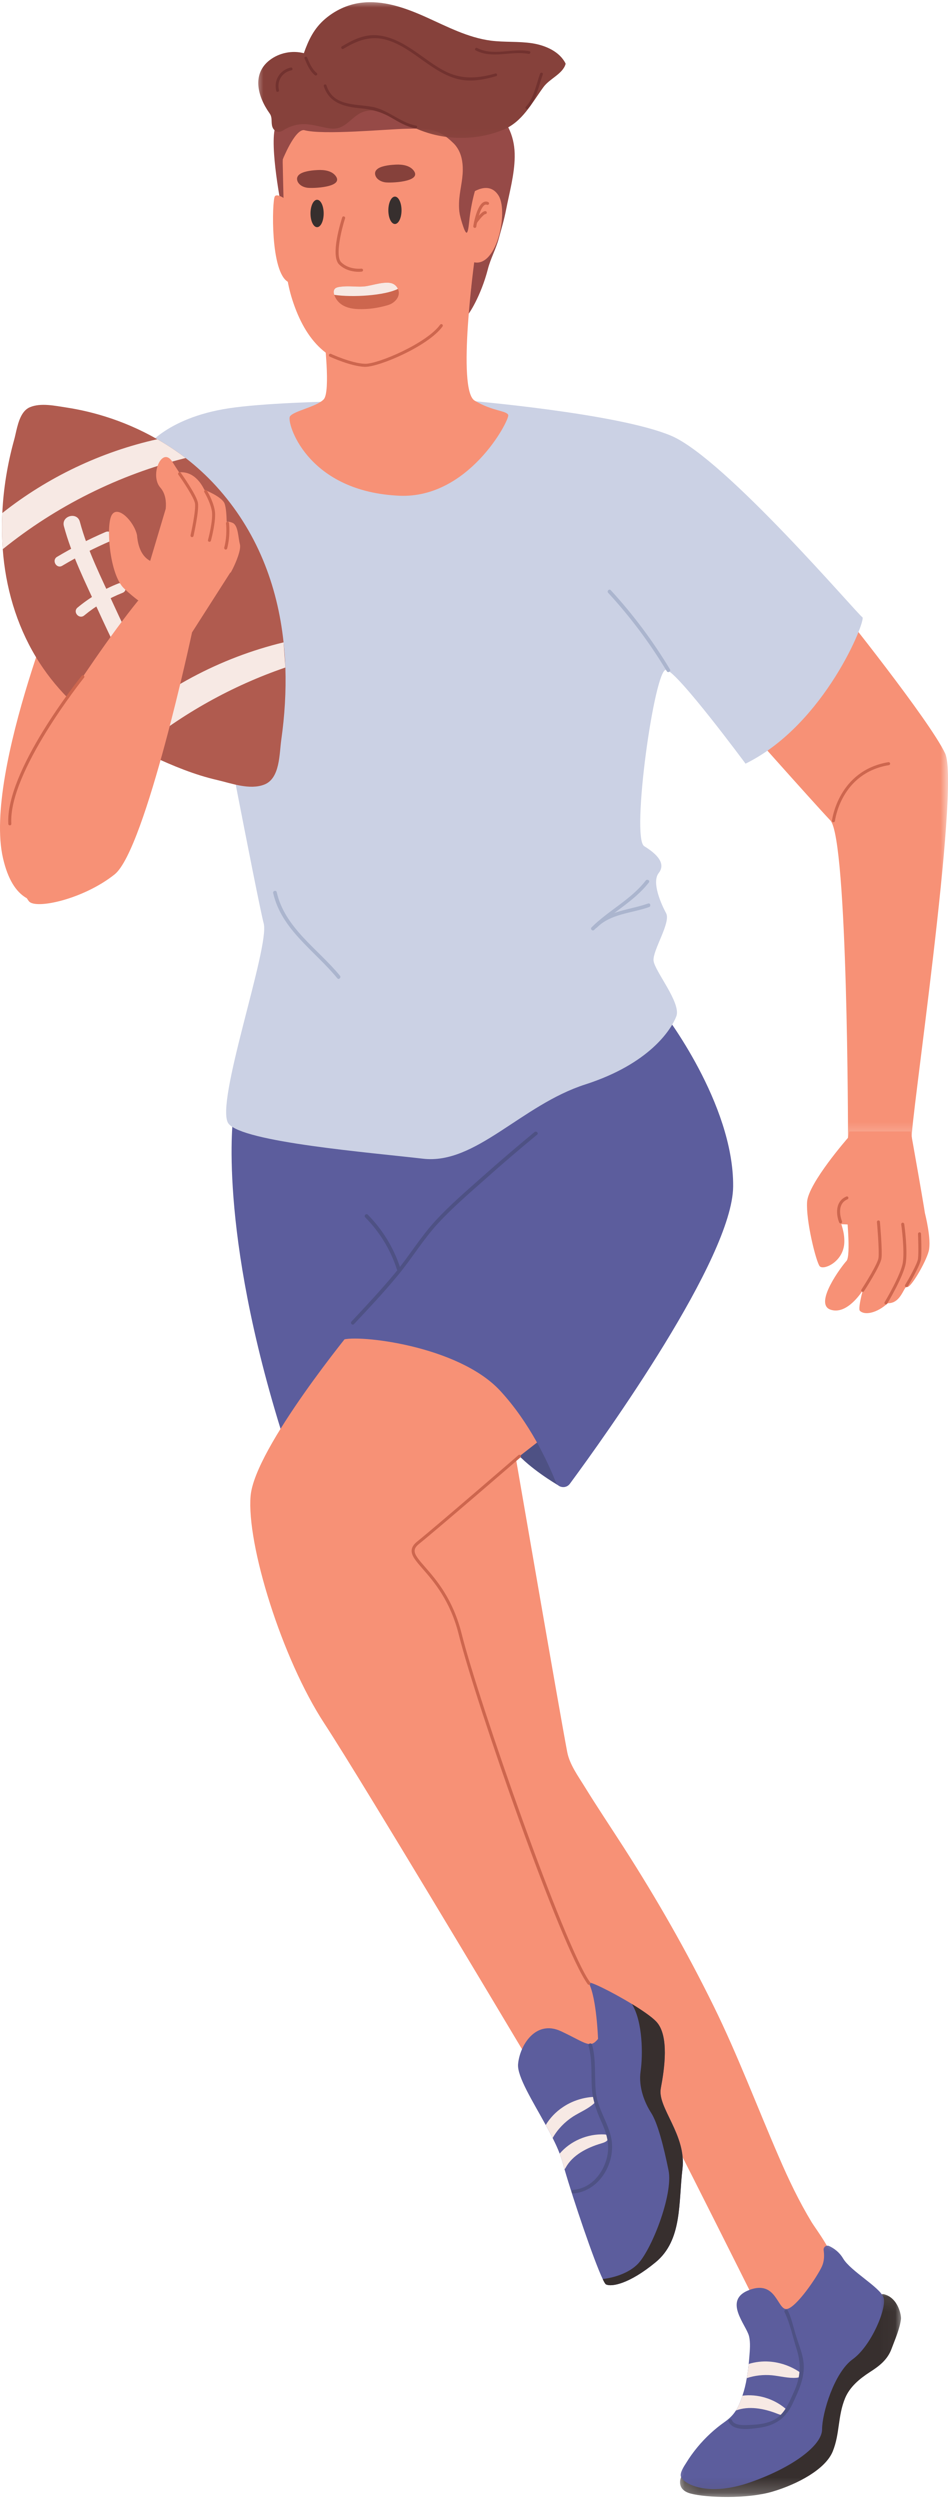 <svg width="63" height="166" viewBox="0 0 63 166" fill="none" xmlns="http://www.w3.org/2000/svg">
<path d="M34.147 96.038C34.147 96.038 37.238 113.965 37.697 116.337C37.854 117.159 38.437 117.953 38.866 118.651C39.701 120.003 40.586 121.321 41.445 122.656C43.639 126.069 45.635 129.561 47.425 133.197C49.012 136.417 50.313 139.876 51.756 143.202C52.408 144.715 53.099 146.161 53.95 147.566C54.19 147.959 55.619 149.847 55.318 150.327L51.747 155.938C51.747 155.938 43.685 139.776 42.858 138.404C42.032 137.037 31.589 122.61 31.589 122.61L24.717 99.782L34.147 96.038Z" fill="#F79176"/>
<mask id="mask0_193_1129" style="mask-type:luminance" maskUnits="userSpaceOnUse" x="45" y="152" width="15" height="14">
<path d="M45.16 152.075H59.971V165.79H45.16V152.075Z" fill="white"/>
</mask>
<g mask="url(#mask0_193_1129)">
<path d="M45.264 164.472C45.264 164.472 44.875 165.294 45.904 165.567C46.937 165.844 49.685 165.935 51.355 165.431C53.028 164.931 54.863 163.947 55.343 162.761C55.822 161.575 55.665 160.435 56.165 159.224C56.479 158.476 57.128 157.939 57.793 157.509C58.434 157.1 58.983 156.682 59.252 155.947C59.483 155.323 59.793 154.637 59.876 153.971C59.901 153.79 59.723 152.583 58.748 152.331C57.768 152.079 55.252 157.443 55.252 157.443L45.264 164.472Z" fill="#372F2E"/>
</g>
<mask id="mask1_193_1129" style="mask-type:luminance" maskUnits="userSpaceOnUse" x="44" y="148" width="16" height="18">
<path d="M44.363 148.297H59.173V165.827H44.363V148.297Z" fill="white"/>
</mask>
<g mask="url(#mask1_193_1129)">
<path d="M56.669 156.645C55.433 157.534 54.632 160.228 54.632 161.302C54.632 162.373 52.665 163.836 49.867 164.815C47.074 165.794 45.491 164.951 45.264 164.476C45.139 164.212 45.462 163.749 45.59 163.546C45.817 163.17 46.078 162.811 46.359 162.472C46.879 161.844 47.487 161.282 48.156 160.811C48.483 160.579 48.714 160.352 48.904 160.05C48.974 159.943 49.041 159.823 49.098 159.695C49.189 159.492 49.268 159.282 49.338 159.067C49.466 158.691 49.561 158.298 49.627 157.901C49.685 157.587 49.727 157.269 49.755 156.959C49.772 156.802 49.784 156.645 49.797 156.492C49.83 156.05 49.884 155.55 49.776 155.112C49.59 154.36 48.011 152.715 49.797 152.046C51.586 151.372 51.652 153.356 52.272 153.314C52.888 153.265 54.334 151.141 54.632 150.459C54.789 150.095 54.781 149.698 54.735 149.405C54.706 149.198 54.917 149.041 55.107 149.132C55.4 149.269 55.768 149.517 56.029 149.955C56.533 150.802 58.458 151.851 58.711 152.533C58.963 153.219 57.909 155.752 56.669 156.645Z" fill="#5C5D9D"/>
</g>
<path d="M37.238 98.704C37.238 98.704 35.734 97.853 34.668 96.828C33.606 95.799 29.378 93.782 29.378 93.782L31.097 87.654C31.097 87.654 35.651 87.687 35.693 87.993C35.734 88.302 37.238 98.704 37.238 98.704Z" fill="#4E5184"/>
<path d="M15.51 74.033C15.51 74.033 14.411 81.521 18.853 95.538L35.346 90.377L30.808 72.347L15.51 74.033Z" fill="#5C5D9D"/>
<path d="M41.3 135.255L36.445 138.999C36.445 138.999 29.374 127.131 24.791 119.631C23.39 117.337 22.221 115.453 21.556 114.436C18.717 110.101 16.382 102.522 16.654 99.328C16.927 96.133 23.527 88.141 23.527 88.141C29.069 85.815 38.689 93.484 38.689 93.484C38.689 93.484 29.118 100.696 27.787 102.431C26.928 103.551 28.701 105.543 29.184 106.601C30.618 109.754 31.763 113.027 32.829 116.32C34.143 120.37 35.176 124.511 37.325 128.23C37.639 128.772 41.536 135.074 41.3 135.255Z" fill="#F79176"/>
<path d="M44.094 67.231C44.094 67.231 48.768 73.26 48.722 78.781C48.681 83.538 40.226 95.328 37.871 98.518C37.618 98.861 37.09 98.795 36.933 98.398C36.391 97.043 35.197 94.456 33.238 92.34C30.445 89.327 23.754 88.596 22.746 88.964C21.738 89.327 30.399 75.132 30.399 75.132L44.094 67.231Z" fill="#5C5D9D"/>
<mask id="mask2_193_1129" style="mask-type:luminance" maskUnits="userSpaceOnUse" x="48" y="40" width="15" height="36">
<path d="M48.594 40.105H63V75.748H48.594V40.105Z" fill="white"/>
</mask>
<g mask="url(#mask2_193_1129)">
<path d="M55.731 40.3C55.731 40.3 61.777 47.829 62.81 50.023C63.839 52.214 60.392 75.269 60.599 75.546C60.806 75.818 56.355 75.546 56.355 75.546C56.355 75.546 56.351 55.706 55.181 54.474C54.012 53.243 48.722 47.284 48.722 47.284L55.731 40.3Z" fill="#F79176"/>
</g>
<path d="M60.525 75.128C60.525 75.128 61.566 80.922 61.566 81.248C61.566 81.575 55.186 81.248 55.186 81.248L56.438 75.128H60.525Z" fill="#F79176"/>
<path d="M56.355 75.546C56.355 75.546 53.727 78.546 53.636 79.794C53.549 81.042 54.231 83.773 54.471 84.071C54.71 84.368 56.087 83.786 56.111 82.459C56.14 81.129 55.219 80.385 55.905 79.612C56.591 78.843 56.355 75.546 56.355 75.546Z" fill="#F79176"/>
<path d="M61.475 80.587C61.475 80.587 61.917 82.298 61.719 83.071C61.517 83.844 60.504 85.546 60.285 85.451C60.066 85.348 59.905 86.554 58.996 86.53C58.281 87.187 57.463 87.352 57.144 87.034C56.826 86.716 58.777 80.971 58.777 80.971L61.475 80.587Z" fill="#F79176"/>
<path d="M56.252 80.376C56.252 80.475 56.566 83.389 56.252 83.724C55.934 84.062 54.066 86.558 55.185 86.955C56.31 87.352 57.334 85.678 57.334 85.678C57.334 85.678 58.219 83.348 58.38 83.05C58.537 82.752 58.814 80.575 58.814 80.575L56.252 80.376Z" fill="#F79176"/>
<path d="M4.571 37.787C4.571 37.787 -1.111 51.209 0.195 56.962C1.501 62.714 6.332 58.466 7.505 57.305C8.679 56.139 12.336 44.428 12.336 44.428L4.571 37.787Z" fill="#F79176"/>
<path d="M30.903 26.58C30.903 26.58 41.028 27.423 44.598 28.931C48.173 30.436 57.037 40.845 57.31 40.982C57.587 41.118 54.838 48.106 49.545 50.705C49.545 50.705 45.036 44.61 44.268 44.474C43.499 44.337 41.92 55.635 42.813 56.185C43.706 56.734 44.255 57.35 43.776 57.966C43.292 58.582 43.937 60.02 44.268 60.636C44.598 61.251 43.363 63.103 43.433 63.785C43.499 64.471 45.288 66.595 44.945 67.483C44.598 68.376 43.156 70.632 38.895 72.004C34.635 73.372 31.61 77.347 28.105 76.934C24.601 76.525 16.15 75.839 15.187 74.607C14.229 73.372 17.936 62.896 17.526 61.322C17.113 59.747 14.022 43.585 14.022 43.585L9.555 29.89C9.555 29.89 10.906 27.754 15.233 27.105C19.564 26.456 30.903 26.58 30.903 26.58Z" fill="#CBD1E4"/>
<path d="M10.427 29.307C10.427 29.307 5.394 31.837 2.311 42.11C2.195 42.494 2.336 42.911 2.658 43.135L11.7 49.408C11.7 49.408 16.973 41.668 16.973 41.188C16.973 40.709 10.427 29.307 10.427 29.307Z" fill="#CBD1E4"/>
<path d="M18.692 49.123C18.56 50.04 18.617 51.676 17.572 52.09C16.597 52.474 15.382 52.011 14.419 51.788C12.927 51.445 11.505 50.854 10.121 50.214C9.811 50.069 9.51 49.92 9.208 49.763C8.609 49.453 8.022 49.114 7.46 48.746C5.559 47.507 3.881 45.941 2.637 44.023C1.253 41.891 0.468 39.428 0.22 36.907C0.207 36.758 0.195 36.609 0.183 36.465C0.125 35.663 0.116 34.861 0.154 34.064C0.228 32.419 0.501 30.787 0.939 29.204C0.988 29.031 1.03 28.828 1.079 28.617C1.228 27.985 1.431 27.274 1.984 27.039C2.72 26.729 3.666 26.948 4.423 27.059C5.278 27.192 6.121 27.386 6.947 27.642C8.167 28.018 9.344 28.53 10.452 29.163C10.844 29.386 11.229 29.626 11.605 29.882C11.853 30.051 12.097 30.225 12.336 30.411C13.059 30.969 13.733 31.588 14.353 32.266C17.072 35.246 18.44 38.858 18.845 42.651C18.907 43.205 18.944 43.759 18.965 44.321C19.018 45.912 18.919 47.523 18.692 49.123Z" fill="#B05B4F"/>
<path d="M18.659 13.534C18.659 13.488 17.779 9.009 18.419 8.153C19.06 7.302 19.907 7.277 19.907 7.277C19.907 7.277 21.068 8.678 21.072 8.715C21.076 8.757 19.196 13.534 19.196 13.534H18.659Z" fill="#964A47"/>
<path d="M31.04 20.939C31.127 20.943 31.965 19.646 32.42 17.877C32.598 17.17 32.965 16.526 33.151 15.823C33.325 15.17 33.49 14.658 33.639 13.893C33.858 12.765 34.189 11.6 34.205 10.426C34.226 9.141 33.779 8.166 32.903 7.244C32.54 6.864 32.044 7.162 31.556 7.29C31.35 7.348 28.717 8.009 28.726 8.046C28.726 8.05 31.04 20.939 31.04 20.939Z" fill="#964A47"/>
<path d="M25.436 24.365H24.684C21.87 24.365 20.299 22.613 19.427 19.906C18.725 17.724 18.894 15.406 18.841 13.149C18.82 12.36 18.803 11.571 18.787 10.777C18.787 9.331 19.973 8.153 21.436 8.153H28.341C29.998 8.153 31.337 9.484 31.337 11.12V18.522C31.337 21.749 28.697 24.365 25.436 24.365Z" fill="#F79176"/>
<path d="M31.098 12.997C31.098 12.997 32.424 11.835 33.139 12.997C33.846 14.162 32.883 18.385 31.098 17.241C29.312 16.1 31.098 12.997 31.098 12.997Z" fill="#F79176"/>
<path d="M31.544 17.187C31.544 17.187 30.341 25.882 31.544 26.601C32.746 27.32 33.672 27.254 33.775 27.559C33.879 27.869 31.098 33.279 26.32 32.903C20.32 32.535 19.035 28.018 19.266 27.654C19.494 27.287 21.031 27.018 21.51 26.518C21.99 26.014 21.531 22.266 21.531 22.266L31.544 17.187Z" fill="#F79176"/>
<path d="M31.643 12.402C31.407 13.17 31.255 13.955 31.176 14.753C31.131 15.195 31.069 15.559 30.961 15.422C30.874 15.315 30.829 15.162 30.783 15.038C30.692 14.774 30.614 14.509 30.556 14.24C30.506 13.984 30.498 13.736 30.506 13.472C30.527 12.728 30.754 12.017 30.754 11.273C30.759 10.748 30.663 10.207 30.354 9.769C30.288 9.67 30.209 9.579 30.122 9.496C29.023 8.418 28.267 8.529 27.006 8.55C25.746 8.571 21.452 8.988 20.192 8.637C19.576 8.616 18.791 10.587 18.791 10.587L18.969 8.662L20.341 7.476C20.341 7.476 22.312 6.352 22.861 6.285C23.411 6.219 26.258 5.075 26.258 5.075L29.734 7.934L32.23 8.571L31.73 12.12L31.643 12.402Z" fill="#964A47"/>
<path d="M19.25 13.439C19.25 13.439 18.452 12.753 18.262 13.042C18.076 13.335 17.948 18.137 19.171 18.733C20.395 19.323 19.25 13.439 19.25 13.439Z" fill="#F79176"/>
<path d="M21.51 14.174C21.51 14.674 21.316 15.084 21.072 15.084C20.828 15.084 20.634 14.674 20.634 14.174C20.634 13.67 20.828 13.265 21.072 13.265C21.316 13.265 21.51 13.67 21.51 14.174Z" fill="#372F2E"/>
<path d="M26.684 13.964C26.684 14.468 26.486 14.873 26.246 14.873C26.002 14.873 25.808 14.468 25.808 13.964C25.808 13.464 26.002 13.054 26.246 13.054C26.486 13.054 26.684 13.464 26.684 13.964Z" fill="#372F2E"/>
<path d="M23.837 18.047C23.535 18.047 22.969 17.98 22.539 17.563C21.936 16.976 22.659 14.691 22.742 14.435C22.758 14.381 22.816 14.352 22.866 14.373C22.919 14.389 22.948 14.443 22.932 14.497C22.717 15.166 22.246 16.997 22.68 17.418C23.209 17.935 24.006 17.836 24.015 17.836C24.068 17.832 24.118 17.869 24.126 17.922C24.134 17.976 24.097 18.026 24.043 18.034C24.031 18.034 23.953 18.047 23.837 18.047Z" fill="#CD664E"/>
<path d="M25.8 20.253C25.275 20.41 24.729 20.509 24.18 20.522C23.729 20.538 23.233 20.514 22.824 20.294C22.618 20.183 22.444 20.022 22.324 19.819C22.299 19.778 22.275 19.733 22.254 19.683C22.237 19.65 22.225 19.613 22.213 19.576C22.163 19.423 22.155 19.253 22.279 19.15C22.283 19.146 22.283 19.142 22.287 19.142C22.415 19.047 22.671 19.034 22.824 19.022C23.023 19.005 23.217 19.009 23.411 19.018C23.746 19.03 24.085 19.051 24.411 18.989C24.775 18.922 25.126 18.819 25.49 18.782C25.828 18.749 26.155 18.761 26.37 19.055C26.403 19.096 26.424 19.142 26.444 19.183C26.663 19.646 26.262 20.113 25.8 20.253Z" fill="#CD664E"/>
<path d="M25.147 11.174C25.465 10.984 26.031 10.943 26.308 10.93C26.734 10.91 27.25 10.98 27.511 11.352C28.023 12.092 25.915 12.162 25.581 12.104C25.386 12.071 25.192 11.988 25.056 11.839C24.944 11.711 24.882 11.521 24.957 11.368C24.994 11.294 25.064 11.228 25.147 11.174Z" fill="#86413B"/>
<path d="M19.965 11.534C20.283 11.344 20.849 11.302 21.122 11.29C21.547 11.269 22.068 11.335 22.324 11.707C22.841 12.451 20.733 12.521 20.399 12.463C20.2 12.431 20.006 12.348 19.874 12.199C19.758 12.071 19.696 11.881 19.775 11.728C19.812 11.649 19.878 11.587 19.965 11.534Z" fill="#86413B"/>
<path d="M26.444 19.183C25.556 19.625 23.423 19.761 22.213 19.576C22.163 19.423 22.155 19.253 22.279 19.15C22.283 19.146 22.283 19.142 22.287 19.142C22.415 19.047 22.671 19.034 22.824 19.022C23.023 19.005 23.217 19.009 23.411 19.018C23.746 19.03 24.085 19.051 24.411 18.989C24.775 18.922 25.126 18.819 25.49 18.782C25.828 18.749 26.155 18.761 26.37 19.055C26.403 19.096 26.424 19.142 26.444 19.183Z" fill="#F7E9E4"/>
<mask id="mask3_193_1129" style="mask-type:luminance" maskUnits="userSpaceOnUse" x="16" y="0" width="23" height="10">
<path d="M16.857 0H38.015V9.711H16.857V0Z" fill="white"/>
</mask>
<g mask="url(#mask3_193_1129)">
<path d="M35.362 2.872C34.457 2.736 33.532 2.814 32.622 2.699C31.106 2.5 29.734 1.777 28.349 1.153C26.965 0.529 25.457 -0.017 23.944 0.19C23.081 0.306 22.262 0.694 21.601 1.26C20.866 1.893 20.51 2.637 20.192 3.533C19.423 3.331 18.56 3.504 17.927 3.988C16.754 4.885 17.08 6.36 17.923 7.538C18.122 7.819 17.997 8.133 18.105 8.434C18.163 8.6 18.303 8.736 18.481 8.757C18.688 8.773 18.845 8.633 19.014 8.542C19.217 8.434 19.431 8.356 19.655 8.302C20.246 8.166 20.775 8.29 21.353 8.418C21.68 8.488 22.01 8.579 22.345 8.529C23.01 8.434 23.403 7.765 24.002 7.484C24.531 7.236 25.163 7.314 25.709 7.525C26.25 7.736 26.734 8.067 27.246 8.335C29.118 9.319 31.465 9.426 33.432 8.62C34.713 8.095 35.317 6.876 36.114 5.785C36.536 5.207 37.404 4.914 37.594 4.232C37.205 3.434 36.267 3.013 35.362 2.872Z" fill="#86413B"/>
</g>
<path d="M24.271 24.357C24.262 24.357 24.25 24.357 24.238 24.357C23.316 24.324 21.973 23.708 21.915 23.679C21.866 23.654 21.845 23.596 21.866 23.547C21.89 23.497 21.948 23.472 21.998 23.497C22.014 23.506 23.366 24.125 24.246 24.154C25.101 24.187 28.354 22.795 29.246 21.563C29.279 21.518 29.341 21.505 29.387 21.538C29.432 21.572 29.44 21.633 29.407 21.679C28.473 22.968 25.229 24.357 24.271 24.357Z" fill="#CD664E"/>
<path d="M31.556 15.133H31.552C31.498 15.133 31.453 15.088 31.453 15.034C31.453 14.964 31.66 13.728 32.093 13.447C32.201 13.373 32.325 13.364 32.441 13.414C32.49 13.435 32.515 13.497 32.49 13.546C32.469 13.596 32.412 13.617 32.358 13.596C32.304 13.575 32.259 13.579 32.209 13.608C31.879 13.811 31.664 14.906 31.655 15.038C31.651 15.088 31.61 15.133 31.556 15.133Z" fill="#CD664E"/>
<path d="M31.602 14.86C31.585 14.86 31.564 14.856 31.544 14.844C31.498 14.811 31.49 14.749 31.523 14.703C31.701 14.447 32.036 14.017 32.246 14.017C32.251 14.017 32.255 14.017 32.255 14.017C32.312 14.017 32.354 14.067 32.35 14.121C32.35 14.174 32.304 14.216 32.246 14.216C32.168 14.224 31.903 14.505 31.684 14.819C31.664 14.848 31.635 14.86 31.602 14.86Z" fill="#CD664E"/>
<path d="M45.355 144.008C45.082 146.268 45.355 148.736 43.569 150.207C41.784 151.678 40.614 151.851 40.272 151.678C40.226 151.657 40.148 151.529 40.053 151.322C39.466 150.099 38.098 146.049 37.515 144.033C37.466 143.859 37.42 143.702 37.383 143.566C37.337 143.384 37.271 143.19 37.193 142.996C37.069 142.665 36.908 142.318 36.726 141.958C36.585 141.673 36.428 141.384 36.267 141.095C35.387 139.491 34.362 137.871 34.428 137.057C34.536 135.805 35.598 134.082 37.28 134.867C38.966 135.656 39.193 136.045 39.743 135.379C39.743 135.379 39.652 132.685 39.135 131.681C39.011 131.441 40.635 132.23 41.995 133.061C42.681 133.478 43.305 133.908 43.602 134.218C44.495 135.14 44.152 137.404 43.912 138.669C43.677 139.933 45.627 141.748 45.355 144.008Z" fill="#5C5D9D"/>
<path d="M45.354 144.008C45.082 146.268 45.354 148.736 43.569 150.207C41.784 151.678 40.614 151.851 40.272 151.678C40.226 151.657 40.148 151.529 40.053 151.322C40.449 151.277 41.581 151.083 42.329 150.376C43.259 149.504 44.751 145.723 44.429 144.111C44.102 142.504 43.706 140.962 43.276 140.293C42.846 139.628 42.416 138.582 42.573 137.52C42.726 136.458 42.726 134.251 41.995 133.061C42.681 133.478 43.305 133.908 43.602 134.218C44.495 135.14 44.152 137.404 43.912 138.669C43.677 139.933 45.627 141.748 45.354 144.008Z" fill="#372F2E"/>
<path d="M39.135 131.784C39.106 131.784 39.077 131.768 39.057 131.743C37.304 129.379 31.635 113.118 30.486 108.527C29.916 106.254 28.82 105.006 28.097 104.175C27.634 103.642 27.325 103.291 27.358 102.923C27.374 102.721 27.494 102.539 27.725 102.353C29.04 101.295 34.399 96.662 34.453 96.617C34.494 96.58 34.556 96.584 34.593 96.625C34.631 96.671 34.627 96.733 34.585 96.766C34.532 96.815 29.168 101.448 27.849 102.51C27.663 102.659 27.568 102.795 27.556 102.94C27.531 103.225 27.833 103.568 28.25 104.047C28.986 104.886 30.097 106.159 30.68 108.477C31.796 112.94 37.523 129.338 39.218 131.623C39.251 131.668 39.243 131.73 39.197 131.764C39.181 131.776 39.156 131.784 39.135 131.784Z" fill="#CD664E"/>
<path d="M23.527 87.914C24.515 86.864 25.506 85.811 26.428 84.695C27.354 83.583 28.106 82.319 29.089 81.252C30.069 80.186 31.184 79.232 32.271 78.269C33.391 77.269 34.536 76.293 35.693 75.339C35.817 75.24 35.643 75.07 35.523 75.165C34.362 76.124 33.218 77.099 32.098 78.095C31.015 79.058 29.895 80.013 28.916 81.079C27.936 82.149 27.18 83.41 26.254 84.525C25.333 85.637 24.345 86.691 23.358 87.745C23.25 87.856 23.419 88.03 23.527 87.914Z" fill="#4E5184"/>
<path d="M26.61 84.219C26.176 82.872 25.44 81.662 24.444 80.653C24.333 80.542 24.159 80.715 24.271 80.827C25.238 81.806 25.953 82.976 26.374 84.281C26.424 84.43 26.659 84.368 26.61 84.219Z" fill="#4E5184"/>
<path d="M55.388 54.594C55.384 54.594 55.38 54.594 55.376 54.594C55.322 54.59 55.281 54.54 55.289 54.482C55.293 54.453 55.702 51.164 59.037 50.606C59.091 50.598 59.145 50.635 59.153 50.689C59.161 50.747 59.124 50.796 59.07 50.804C55.88 51.334 55.491 54.474 55.487 54.507C55.479 54.557 55.438 54.594 55.388 54.594Z" fill="#CD664E"/>
<path d="M55.863 81.232C55.822 81.232 55.785 81.207 55.768 81.17C55.586 80.724 55.45 79.785 56.243 79.447C56.293 79.422 56.351 79.447 56.372 79.496C56.396 79.546 56.372 79.604 56.322 79.628C55.512 79.975 55.938 81.05 55.954 81.095C55.975 81.145 55.95 81.203 55.901 81.224C55.888 81.228 55.876 81.232 55.863 81.232Z" fill="#CD664E"/>
<path d="M57.334 85.778C57.314 85.778 57.297 85.773 57.277 85.761C57.231 85.732 57.219 85.67 57.248 85.625C57.545 85.166 58.326 83.906 58.38 83.529C58.446 83.067 58.281 81.157 58.277 81.141C58.273 81.087 58.314 81.037 58.368 81.033C58.425 81.029 58.471 81.067 58.475 81.12C58.483 81.203 58.649 83.071 58.578 83.554C58.508 84.054 57.463 85.666 57.417 85.732C57.396 85.761 57.363 85.778 57.334 85.778Z" fill="#CD664E"/>
<path d="M58.876 86.608C58.855 86.608 58.839 86.604 58.822 86.596C58.777 86.567 58.76 86.505 58.789 86.459C58.801 86.439 59.864 84.666 59.996 83.835C60.128 83.005 59.897 81.314 59.892 81.298C59.884 81.24 59.925 81.191 59.979 81.182C60.033 81.178 60.083 81.215 60.091 81.269C60.103 81.339 60.33 83.005 60.194 83.868C60.054 84.736 59.004 86.484 58.963 86.558C58.942 86.592 58.909 86.608 58.876 86.608Z" fill="#CD664E"/>
<path d="M60.239 85.463C60.223 85.463 60.202 85.459 60.186 85.451C60.14 85.422 60.124 85.36 60.153 85.311C60.376 84.943 60.967 83.906 61.008 83.571C61.058 83.153 61.008 81.938 61.008 81.926C61.004 81.872 61.05 81.827 61.103 81.823C61.157 81.814 61.206 81.864 61.206 81.918C61.211 81.967 61.26 83.162 61.206 83.596C61.153 84.038 60.359 85.36 60.326 85.414C60.306 85.447 60.273 85.463 60.239 85.463Z" fill="#CD664E"/>
<path d="M22.816 3.244C23.729 2.694 24.622 2.339 25.692 2.649C26.634 2.922 27.424 3.529 28.209 4.087C28.874 4.558 29.573 5.021 30.37 5.236C31.242 5.467 32.118 5.302 32.969 5.058C33.085 5.025 33.035 4.847 32.92 4.88C31.829 5.19 30.796 5.29 29.738 4.806C28.895 4.418 28.184 3.806 27.411 3.298C26.721 2.839 25.948 2.426 25.11 2.347C24.221 2.256 23.465 2.637 22.721 3.079C22.618 3.141 22.713 3.306 22.816 3.244Z" fill="#72322F"/>
<path d="M21.518 5.719C21.874 6.852 22.899 7.095 23.961 7.191C24.709 7.261 25.32 7.422 25.969 7.794C26.498 8.096 26.998 8.41 27.606 8.521C27.721 8.546 27.771 8.364 27.655 8.343C26.593 8.141 25.804 7.294 24.738 7.095C23.576 6.881 22.138 7.067 21.696 5.67C21.663 5.554 21.481 5.604 21.518 5.719Z" fill="#72322F"/>
<path d="M31.614 3.347C32.73 3.926 33.957 3.36 35.131 3.579C35.246 3.599 35.3 3.422 35.18 3.397C34.036 3.182 32.792 3.748 31.709 3.186C31.602 3.128 31.507 3.294 31.614 3.347Z" fill="#72322F"/>
<path d="M20.237 3.876C20.403 4.285 20.576 4.699 20.923 4.992C21.014 5.066 21.151 4.934 21.056 4.856C20.733 4.587 20.572 4.207 20.415 3.827C20.374 3.715 20.192 3.765 20.237 3.876Z" fill="#72322F"/>
<path d="M19.324 4.484C18.601 4.641 18.183 5.323 18.357 6.033C18.386 6.149 18.568 6.1 18.539 5.984C18.39 5.364 18.75 4.798 19.374 4.666C19.489 4.641 19.44 4.459 19.324 4.484Z" fill="#72322F"/>
<path d="M35.077 7.219C35.635 6.637 35.813 5.674 36.073 4.938C36.11 4.823 35.932 4.777 35.891 4.889C35.643 5.587 35.47 6.542 34.945 7.087C34.862 7.174 34.994 7.306 35.077 7.219Z" fill="#72322F"/>
<path d="M40.416 39.362C41.891 40.961 43.193 42.705 44.313 44.569C44.392 44.701 44.606 44.581 44.524 44.445C43.392 42.564 42.077 40.804 40.59 39.188C40.482 39.072 40.309 39.246 40.416 39.362Z" fill="#ABB5CE"/>
<path d="M42.912 58.466C41.929 59.735 40.437 60.45 39.313 61.574C39.201 61.681 39.375 61.855 39.486 61.743C40.627 60.602 42.127 59.879 43.123 58.59C43.218 58.466 43.007 58.342 42.912 58.466Z" fill="#ABB5CE"/>
<path d="M39.668 61.586C40.59 60.664 41.966 60.64 43.135 60.227C43.28 60.173 43.218 59.937 43.069 59.991C41.854 60.421 40.453 60.454 39.495 61.413C39.387 61.524 39.556 61.698 39.668 61.586Z" fill="#ABB5CE"/>
<path d="M18.155 59.301C18.704 61.727 20.928 63.136 22.419 64.958C22.519 65.078 22.692 64.904 22.593 64.785C21.126 62.999 18.927 61.615 18.39 59.235C18.353 59.082 18.117 59.148 18.155 59.301Z" fill="#ABB5CE"/>
<path d="M39.619 139.487C39.594 139.549 39.544 139.599 39.49 139.648C39.094 140.02 38.561 140.231 38.094 140.524C37.523 140.892 37.048 141.388 36.726 141.958C36.585 141.673 36.428 141.384 36.267 141.095C36.548 140.628 36.937 140.219 37.404 139.909C37.966 139.528 38.639 139.293 39.329 139.235C39.424 139.227 39.536 139.227 39.598 139.297C39.643 139.347 39.643 139.425 39.619 139.487Z" fill="#F7E9E4"/>
<path d="M40.35 142.124C40.251 142.227 40.098 142.272 39.953 142.318C38.995 142.599 38.04 143.099 37.586 143.938C37.569 143.971 37.544 144.008 37.515 144.033C37.466 143.859 37.42 143.702 37.383 143.566C37.338 143.384 37.271 143.19 37.193 142.996C37.895 142.165 39.032 141.669 40.16 141.719C40.218 141.723 40.276 141.727 40.325 141.752C40.458 141.822 40.449 142.016 40.35 142.124Z" fill="#F7E9E4"/>
<path d="M53.239 157.662C53.243 157.728 53.198 157.79 53.14 157.827C53.078 157.86 53.008 157.868 52.938 157.877C52.392 157.922 51.843 157.765 51.293 157.711C50.727 157.662 50.157 157.724 49.627 157.901C49.685 157.587 49.727 157.269 49.756 156.959C50.194 156.823 50.665 156.769 51.128 156.802C51.805 156.848 52.483 157.075 53.066 157.451C53.144 157.5 53.231 157.571 53.239 157.662Z" fill="#F7E9E4"/>
<path d="M52.094 160.352C51.946 160.377 51.801 160.319 51.66 160.265C50.772 159.914 49.76 159.728 48.904 160.05C48.974 159.943 49.041 159.823 49.098 159.695C49.189 159.492 49.268 159.282 49.338 159.067C50.33 158.939 51.404 159.253 52.19 159.918C52.235 159.959 52.276 159.996 52.301 160.046C52.359 160.182 52.235 160.331 52.094 160.352Z" fill="#F7E9E4"/>
<path d="M39.11 135.826C39.362 136.727 39.28 137.648 39.329 138.574C39.375 139.388 39.61 140.095 39.945 140.834C40.362 141.735 40.59 142.578 40.247 143.553C39.912 144.508 39.164 145.306 38.11 145.396C37.953 145.409 37.953 145.653 38.11 145.636C39.871 145.492 40.986 143.516 40.602 141.876C40.362 140.838 39.706 139.983 39.598 138.9C39.491 137.851 39.631 136.793 39.346 135.764C39.305 135.611 39.069 135.677 39.11 135.826Z" fill="#4E5184"/>
<path d="M52.14 153.525C52.512 154.285 52.685 155.178 52.942 155.98C53.264 156.992 53.198 157.856 52.756 158.823C52.409 159.583 52.115 160.385 51.289 160.744C50.859 160.93 50.363 160.984 49.904 161.005C49.57 161.017 48.818 161.1 48.648 160.703C48.59 160.558 48.355 160.62 48.413 160.765C48.706 161.459 49.859 161.278 50.442 161.199C51.499 161.054 52.206 160.587 52.665 159.612C53.103 158.678 53.557 157.744 53.376 156.686C53.276 156.108 53.041 155.566 52.876 155.009C52.71 154.467 52.603 153.913 52.351 153.405C52.281 153.265 52.07 153.389 52.14 153.525Z" fill="#4E5184"/>
<path d="M12.336 30.411C7.91 31.518 3.732 33.597 0.183 36.465C0.125 35.663 0.116 34.861 0.154 34.064C3.158 31.688 6.708 29.997 10.452 29.163C10.844 29.386 11.229 29.626 11.605 29.882C11.853 30.051 12.097 30.225 12.336 30.411Z" fill="#F7E9E4"/>
<path d="M18.845 42.651C14.613 43.672 10.65 45.792 7.46 48.746C8.022 49.114 8.609 49.453 9.208 49.763C12.101 47.391 15.419 45.536 18.965 44.321L18.845 42.651Z" fill="#F7E9E4"/>
<path d="M10.282 45.548C9.282 43.804 8.402 41.998 7.563 40.172C6.737 38.37 5.819 36.564 5.307 34.642C5.125 33.961 4.063 34.25 4.245 34.932C4.761 36.861 5.679 38.68 6.505 40.49C7.377 42.395 8.286 44.279 9.332 46.102C9.683 46.713 10.633 46.164 10.282 45.548Z" fill="#F7E9E4"/>
<path d="M7.013 35.324C5.902 35.804 4.832 36.353 3.79 36.973C3.414 37.2 3.757 37.795 4.137 37.564C5.179 36.944 6.249 36.395 7.361 35.915C7.766 35.742 7.418 35.151 7.013 35.324Z" fill="#F7E9E4"/>
<path d="M7.852 38.746C6.869 39.134 5.968 39.667 5.154 40.341C4.811 40.622 5.253 41.147 5.596 40.866C6.369 40.225 7.216 39.73 8.146 39.362C8.559 39.2 8.266 38.581 7.852 38.746Z" fill="#F7E9E4"/>
<path d="M15.944 36.142C15.82 35.667 15.836 34.882 15.452 34.713C15.316 34.655 15.184 34.626 15.064 34.642C15.055 34.175 15.018 33.704 14.931 33.452C14.766 32.977 13.58 32.518 13.58 32.518C13.014 31.374 12.245 31.324 11.906 31.365C11.754 31.134 11.601 30.902 11.464 30.679C10.778 29.559 9.927 31.547 10.654 32.374C11.01 32.779 11.055 33.324 11.014 33.779L9.981 37.242C9.58 37.031 9.187 36.556 9.105 35.531C8.915 34.63 7.815 33.494 7.419 34.209C7.026 34.923 7.286 38.18 8.253 39.081C8.617 39.424 8.939 39.684 9.196 39.874L9.191 39.895L9.175 39.886C5.509 44.407 0.563 52.714 0.563 52.714C-0.169 55.958 1.476 59.288 1.922 59.842C2.369 60.4 5.555 59.702 7.617 58.057C9.679 56.412 12.758 42.007 12.758 42.007L12.754 42.002L15.303 38.019L15.324 38.023C15.341 38.006 15.402 37.899 15.477 37.746C15.692 37.312 16.035 36.494 15.944 36.142Z" fill="#F79176"/>
<path d="M0.654 54.801C0.6 54.801 0.554 54.759 0.554 54.71C0.348 51.218 5.22 45.127 5.431 44.87C5.464 44.829 5.526 44.821 5.567 44.854C5.613 44.891 5.621 44.953 5.584 44.994C5.534 45.06 0.55 51.28 0.753 54.693C0.757 54.751 0.716 54.796 0.658 54.801H0.654Z" fill="#CD664E"/>
<path d="M12.762 35.663C12.754 35.663 12.745 35.663 12.741 35.663C12.687 35.651 12.65 35.597 12.663 35.543C12.667 35.527 13.035 33.894 12.956 33.419C12.89 33.031 12.138 31.911 11.853 31.514C11.824 31.469 11.832 31.407 11.877 31.374C11.923 31.341 11.985 31.353 12.018 31.398C12.059 31.456 13.068 32.87 13.154 33.39C13.241 33.903 12.873 35.519 12.861 35.589C12.849 35.634 12.807 35.663 12.762 35.663Z" fill="#CD664E"/>
<path d="M13.919 35.973C13.911 35.973 13.902 35.973 13.894 35.973C13.84 35.956 13.807 35.903 13.824 35.849C13.828 35.837 14.188 34.51 14.076 33.907C13.96 33.295 13.584 32.688 13.58 32.679C13.551 32.634 13.568 32.572 13.613 32.543C13.663 32.514 13.725 32.531 13.749 32.576C13.77 32.601 14.15 33.221 14.27 33.87C14.394 34.518 14.03 35.845 14.018 35.903C14.006 35.948 13.964 35.973 13.919 35.973Z" fill="#CD664E"/>
<path d="M15.002 36.49C14.989 36.49 14.985 36.486 14.973 36.486C14.923 36.473 14.89 36.415 14.902 36.361C15.117 35.543 15.022 34.762 15.022 34.754C15.014 34.696 15.055 34.651 15.109 34.642C15.163 34.634 15.212 34.675 15.22 34.729C15.225 34.762 15.32 35.556 15.097 36.415C15.084 36.461 15.043 36.49 15.002 36.49Z" fill="#CD664E"/>
</svg>
